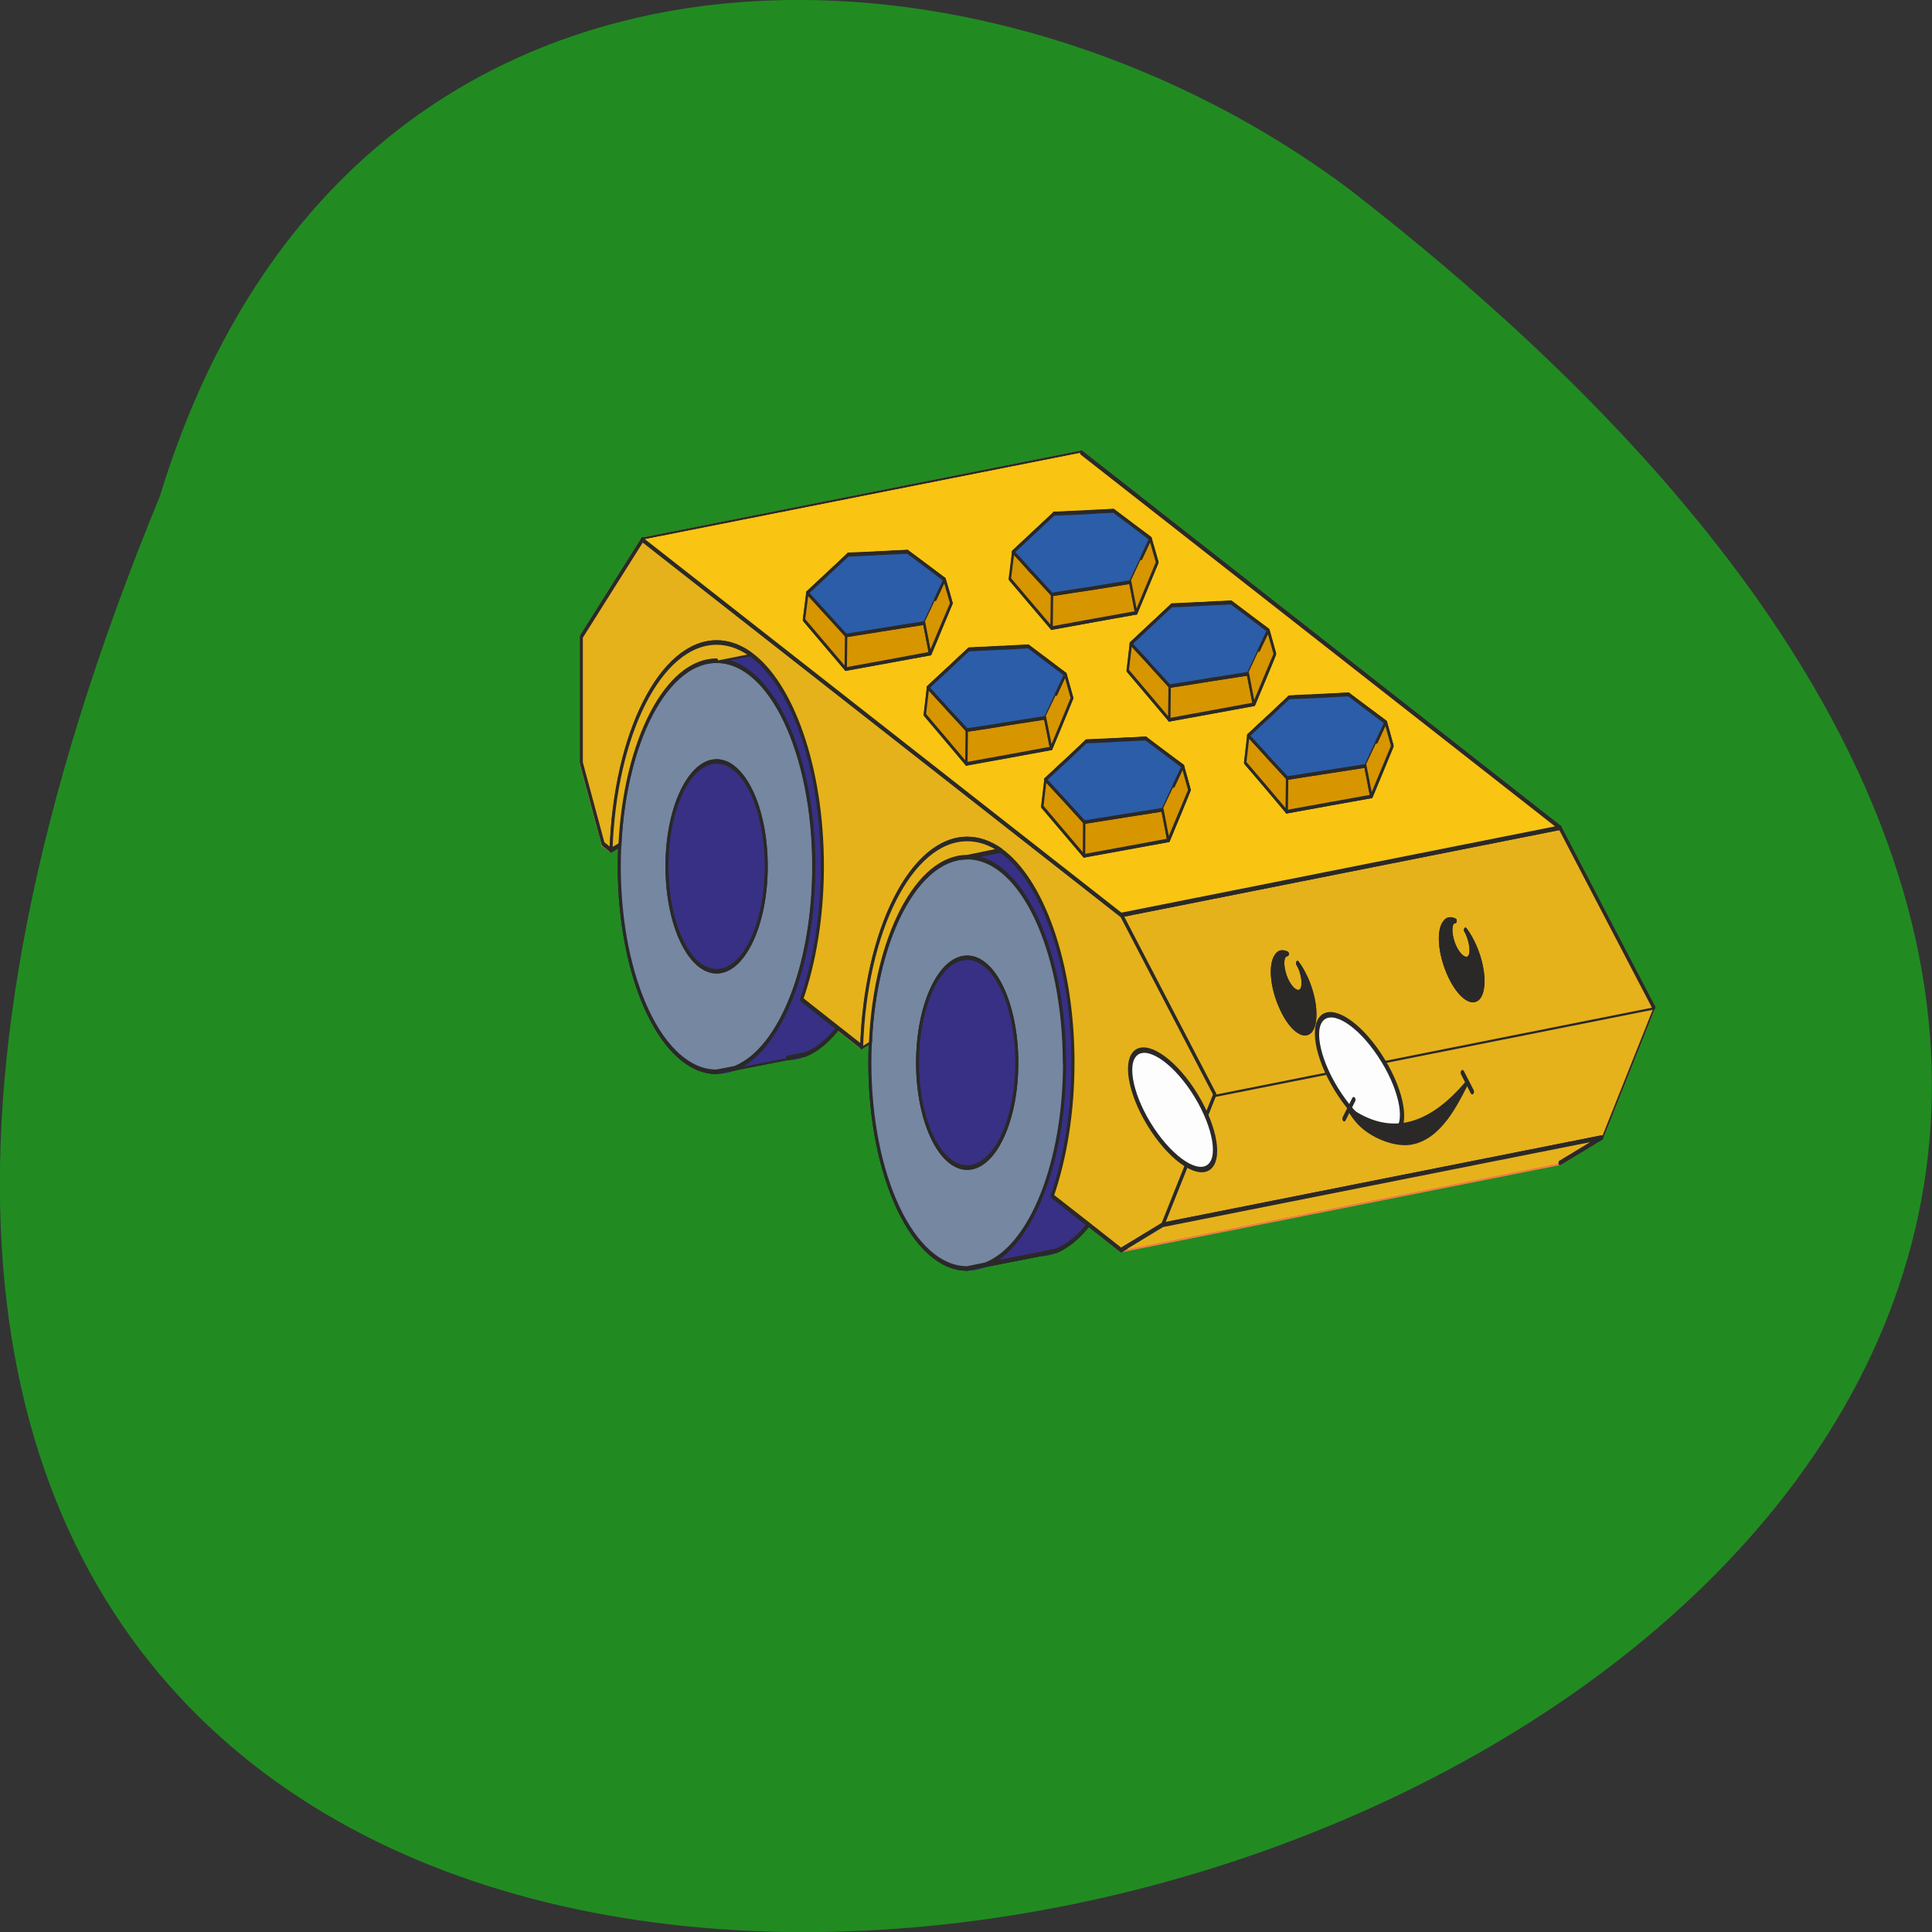 <svg xmlns="http://www.w3.org/2000/svg" viewBox="0 0 32 32" xmlns:xlink="http://www.w3.org/1999/xlink"><rect x="0" y="0" width="32" height="32" fill="#333333" stroke="none"/><path d="m 2.648 8.219 c -16.957 41.18 54.36 21.832 19.734 -5.059 c -6.215 -4.684 -16.648 -5.05 -19.734 5.059" fill="#218b21"/><g stroke-linejoin="round" stroke-linecap="round"><g stroke-width="25"><g transform="matrix(-0.002 0 0 0.003 39.617 -19.08)"><g fill="none"><g stroke="#ef8043"><path d="m 6113.41 11921.53 l 3636.21 483.04"/><path d="m 10523.91 11411.58 l -774.3 992.99"/><path d="m 9749.62 12404.57 l 430.16 717.84"/><path d="m 6543.57 12640.59 l 3636.21 481.82"/><path d="m 6889.46 10929.77 l 3634.45 481.82"/><path d="m 10179.78 13122.41 l 344.13 139.41"/><path d="m 6889.46 12780 l 3634.45 481.82"/></g><g stroke="#383085"><path d="m 12604.51 12228.47 c 0 -627.34 -361.69 -1136.06 -805.9 -1136.06 c -444.21 0 -804.14 508.72 -804.14 1136.06 c 0 626.12 359.93 1134.84 804.14 1134.84 c 444.21 0 805.9 -508.72 805.9 -1134.84"/><path d="m 14679.83 11142.55 c 0 -626.12 -361.69 -1134.84 -805.9 -1134.84 c -444.21 0 -804.14 508.72 -804.14 1134.84 c 0 627.34 359.93 1134.84 804.14 1134.84 c 444.21 0 805.9 -507.5 805.9 -1134.84"/></g><g stroke="#ef8043"><path d="m 10523.91 13261.82 l 570.63 -298.39 m 1578.44 -823 l 498.64 -260.48 m 1576.69 -824.23 l 68.48 -34.24"/><path d="m 10523.91 11411.58 l 3964.54 -2071.58"/><path d="m 14815.03 11020.26 l 180.84 -447.58 v -694.6 l -507.42 -538.07"/><path d="m 10852.24 8859.41 l 3636.21 480.6"/></g><g stroke="#2a2928"><path d="m 11798.61 10993.36 c 463.52 0 842.77 505.05 874.38 1147.07 m -1578.44 823 c -107.1 -205.45 -172.07 -459.81 -172.07 -734.96 c 0 -682.37 391.54 -1235.12 876.13 -1235.12"/><path d="m 13873.93 9907.43 c 463.52 0 842.77 506.28 874.38 1147.07 m -1578.44 824.23 c -107.1 -205.45 -172.07 -459.81 -172.07 -736.18 c 0 -681.15 391.54 -1235.12 874.38 -1235.12"/></g><g stroke="#ef8043"><path d="m 6889.46 10929.77 l 3962.78 -2070.35"/><path d="m 6889.46 10929.77 l -776.05 991.76"/><path d="m 6113.41 11921.53 l 430.16 719.06"/><path d="m 6543.57 12640.59 l 345.89 139.41"/></g><g stroke="#383085"><path d="m 11061.18 13265.48 l 737.43 97.83"/><path d="m 13136.51 12179.56 l 737.43 97.83"/><path d="m 13289.26 12201.57 c -152.75 0 -296.73 -61.14 -417.87 -165.09"/><path d="m 11212.18 13285.05 c -152.75 0 -294.97 -59.922 -417.87 -165.09"/><path d="m 11521.19 11055.72 l 277.41 36.687"/><path d="m 13596.52 9971.02 l 277.41 36.687"/><path d="m 12209.46 12228.47 c 0 -320.4 -182.6 -579.65 -410.85 -579.65 c -226.49 0 -410.85 259.25 -410.85 579.65 c 0 319.17 184.36 578.43 410.85 578.43 c 228.25 0 410.85 -259.25 410.85 -578.43"/><path d="m 14284.78 11142.55 c 0 -319.17 -184.36 -578.43 -410.85 -578.43 c -226.49 0 -410.85 259.25 -410.85 578.43 c 0 320.4 184.36 579.65 410.85 579.65 c 226.49 0 410.85 -259.25 410.85 -579.65"/></g></g><g stroke="#2a2928"><g fill-rule="evenodd"><g fill="#ffec00"><path d="m 6889.46 10929.77 l 3634.45 481.82 l 3964.54 -2071.58 l -3636.21 -480.6"/><path d="m 9749.62 12404.57 l 774.3 -992.99 l -3634.45 -481.82 l -776.05 991.76"/><path d="m 10179.78 13122.41 l -430.16 -717.84 l -3636.21 -483.04 l 430.16 719.06"/><path d="m 10523.91 11411.58 l -774.3 992.99 l 430.16 717.84 l 342.38 139.41 l 272.15 -141.86 l 300.24 -156.53 c -108.86 -206.67 -173.82 -461.03 -173.82 -736.18 c 0 -545.41 251.08 -1007.66 598.72 -1172.75 c 87.79 -40.36 180.84 -62.37 277.41 -62.37 c 463.52 0 842.77 506.28 874.38 1147.07 l 198.4 -103.95 l 300.24 -157.75 c -108.86 -205.45 -173.82 -459.81 -173.82 -734.96 c 0 -545.41 251.08 -1008.88 598.72 -1172.75 c 87.79 -40.36 180.84 -62.37 277.41 -62.37 c 463.52 0 841.02 505.05 874.38 1147.07 l 66.72 -35.464 l 179.09 -447.58 v -695.82 l -505.66 -536.85 l -3964.54 2071.58"/><path d="m 10523.91 13261.82 l -344.13 -139.41 l -3636.21 -481.82 l 345.89 139.41"/></g><g fill="#383085"><path d="m 11798.61 11092.41 c -444.21 0 -804.14 508.72 -804.14 1136.06 c 0 553.97 280.92 1015 653.15 1114.05 l 152.75 20.789 c 444.21 0 804.14 -508.72 804.14 -1134.84 c 0 -627.34 -359.93 -1136.06 -804.14 -1136.06 m -1.756 556.41 c 228.25 0 410.85 259.25 410.85 579.65 c 0 319.17 -182.6 578.43 -410.85 578.43 c -226.49 0 -410.85 -259.25 -410.85 -578.43 c 0 -320.4 184.36 -579.65 410.85 -579.65"/><path d="m 13873.93 10007.71 c -444.21 0 -804.14 508.72 -804.14 1134.84 c 0 553.97 280.92 1015 653.15 1115.28 l 152.75 19.566 c 444.21 0 804.14 -507.5 804.14 -1134.84 c 0 -626.12 -361.69 -1134.84 -804.14 -1134.84 m -412.61 1134.84 c 0 -319.17 184.36 -578.43 410.85 -578.43 c 226.49 0 410.85 259.25 410.85 578.43 c 0 320.4 -184.36 579.65 -410.85 579.65 c -226.49 0 -410.85 -259.25 -410.85 -579.65"/></g><g fill="#7687a1"><path d="m 11647.61 13342.53 c -372.22 -99.05 -654.9 -560.08 -654.9 -1114.05 c 0 -627.34 361.69 -1136.06 805.9 -1136.06 l -277.41 -36.687 c -347.64 163.87 -598.72 626.12 -598.72 1172.75 c 0 275.15 63.21 530.73 172.07 734.96 l -300.24 157.75 c 82.52 68.48 172.07 118.62 266.88 144.3 l 151 20.789 l 433.68 56.25"/><path d="m 12871.38 12036.48 c 80.77 68.48 170.31 118.62 265.12 144.3 l 152.75 20.789 l 431.92 56.25 c -370.47 -100.28 -653.15 -561.31 -653.15 -1115.28 c 0 -626.12 361.69 -1134.84 804.14 -1134.84 l -275.66 -36.687 c -347.64 163.87 -598.72 626.12 -598.72 1171.53 c 0 276.37 63.21 531.96 172.07 736.18 l -300.24 157.75"/></g><path d="m 11647.61 13342.53 c -372.22 -99.05 -654.9 -560.08 -654.9 -1114.05 c 0 -627.34 361.69 -1136.06 805.9 -1136.06 l -277.41 -36.687 c -347.64 163.87 -598.72 626.12 -598.72 1172.75 c 0 275.15 63.21 530.73 172.07 734.96 l -300.24 157.75 c 82.52 68.48 172.07 118.62 266.88 144.3 l 151 20.789 l 433.68 56.25" fill="#383085"/><g fill="#7687a1"><path d="m 10992.71 12228.47 c 0 553.97 280.92 1015 654.9 1114.05 l 151 20.789 c 445.97 0 805.9 -508.72 805.9 -1134.84 c 0 -627.34 -361.69 -1136.06 -805.9 -1136.06 c -444.21 0 -804.14 508.72 -804.14 1136.06 m 804.14 578.43 c -228.25 0 -410.85 -259.25 -410.85 -578.43 c 0 -320.4 182.6 -579.65 410.85 -579.65 c 226.49 0 410.85 259.25 410.85 579.65 c 0 319.17 -184.36 578.43 -410.85 578.43"/><path d="m 13069.79 11142.55 c 0 553.97 280.92 1015 653.15 1115.28 l 152.75 19.566 c 444.21 0 804.14 -507.5 804.14 -1134.84 c 0 -626.12 -361.69 -1134.84 -804.14 -1134.84 c -445.97 0 -805.9 508.72 -805.9 1134.84 m 804.14 579.65 c -226.49 0 -410.85 -259.25 -410.85 -579.65 c 0 -319.17 184.36 -578.43 410.85 -578.43 c 226.49 0 410.85 259.25 410.85 578.43 c 0 320.4 -184.36 579.65 -410.85 579.65"/></g><path d="m 13721.18 12257.82 c -370.47 -100.28 -653.15 -561.31 -653.15 -1115.28 c 0 -626.12 361.69 -1134.84 804.14 -1134.84 l -275.66 -36.687 c -347.64 163.87 -598.72 626.12 -598.72 1171.53 c 0 276.37 63.21 531.96 172.07 736.18 l -300.24 157.75 c 80.77 68.48 172.07 118.62 266.88 144.3 l 151 20.789" fill="#383085"/><path d="m 6543.57 12640.59 l 3636.21 481.82 l -430.16 -717.84 l -3636.21 -483.04" fill="#e6b21b"/><path d="m 10852.24 8859.41 l -3962.78 2070.35 l 3634.45 481.82 l 3964.54 -2071.58" fill="#ffd112"/><g fill="#e6b21b"><path d="m 9749.62 12404.57 l 774.3 -992.99 l -3634.45 -481.82 l -776.05 991.76"/><path d="m 9749.62 12404.57 l 430.16 717.84 l 344.13 139.41 l 270.39 -141.86 l 300.24 -156.53 c -107.1 -206.67 -172.07 -461.03 -172.07 -736.18 c 0 -545.41 251.08 -1007.66 598.72 -1172.75 c 86.03 -40.36 180.84 -62.37 277.41 -62.37 c 461.77 0 841.02 506.28 872.62 1147.07 l 198.4 -103.95 l 300.24 -157.75 c -107.1 -205.45 -172.07 -459.81 -172.07 -734.96 c 0 -545.41 251.08 -1008.88 598.72 -1172.75 c 86.03 -40.36 180.84 -62.37 275.66 -62.37 c 463.52 0 842.77 505.05 874.38 1147.07 l 66.72 -35.464 l 180.84 -447.58 v -695.82 l -507.42 -536.85 l -3964.54 2071.58 l -774.3 991.76"/><path d="m 10523.91 13261.82 l -344.13 -139.41 l -3636.21 -481.82 l 345.89 139.41"/></g><path d="m 10852.24 8859.41 l -3962.78 2070.35 l 3634.45 481.82 l 3964.54 -2071.58" fill="#f9c512"/><g fill="#383085"><path d="m 11798.61 11647.6 c -226.49 0 -410.85 259.25 -410.85 579.65 c 0 319.17 184.36 578.43 410.85 578.43 c 228.25 0 410.85 -259.25 410.85 -578.43 c 0 -320.4 -182.6 -579.65 -410.85 -579.65"/><path d="m 13463.08 11142.55 c 0 320.4 184.36 579.65 410.85 579.65 c 226.49 0 410.85 -259.25 410.85 -579.65 c 0 -319.17 -184.36 -578.43 -410.85 -578.43 c -226.49 0 -410.85 259.25 -410.85 578.43"/></g></g><g fill="none"><path d="m 12672.98 12139.2 l -73.74 -29.349"/><path d="m 14748.31 11054.5 l -73.74 -29.349"/></g><g fill="#e6b21b" fill-rule="evenodd"><path d="m 12672.98 12139.2 c -31.604 -640.79 -410.85 -1147.07 -874.38 -1147.07 c -96.57 0 -189.62 22.01 -277.41 62.37 l 277.41 37.91 c 417.87 0 760.25 445.13 800.63 1016.22"/><path d="m 13873.93 10007.71 c 417.87 0 758.49 446.35 800.63 1017.44 l 73.74 29.349 c -31.604 -640.79 -410.85 -1147.07 -874.38 -1147.07 c -96.57 0 -189.62 22.01 -277.41 63.59"/></g></g></g><g stroke="#2a2928"><path d="m 164.43 0.056 c 0.078 -171.5 -73.15 -311.13 -164.18 -311.38 c -91.03 -0.249 -165.02 139.09 -164.57 311.4 c -0.078 171.5 73.15 311.13 164.18 311.38 c 91.03 0.249 165.02 -139.09 164.57 -311.4" transform="matrix(-0.002 0.002 0.002 0.003 22.518 17.798)" fill="#fdfdfd" fill-rule="evenodd"/><g transform="matrix(-0.002 0 0 0.003 39.617 -19.08)"><g fill="none"><path d="m 7841.09 11449.49 c 61.45 39.13 49.16 166.31 -26.337 282.49 c -75.5 116.17 -186.11 177.32 -247.56 136.96 c -61.45 -40.36 -50.917 -167.54 26.337 -282.49 c 22.825 -36.687 50.917 -67.26 79.01 -92.94 m 84.28 -50.14 c 31.604 -11.01 61.45 -9.783 84.28 4.892"/><path d="m 7774.37 11449.49 c 29.848 19.566 22.825 79.49 -10.535 134.52 c -36.871 55.03 -89.54 84.38 -119.39 64.813 c -28.09 -18.343 -22.825 -78.26 12.29 -133.3 c 5.267 -7.337 10.535 -14.675 15.802 -20.789 m 84.28 -50.14 c 7.02 0 14.05 1.223 17.558 4.892"/></g><path d="m 7565.43 11868.94 c 61.45 40.36 173.82 -20.789 249.32 -136.96 c 75.5 -116.17 87.79 -242.13 24.581 -282.49 c -22.825 -15.898 -50.917 -15.898 -82.52 -4.892 c 7.02 0 12.29 1.223 17.558 4.892 c 28.09 19.566 22.825 79.49 -12.29 134.52 c -36.871 55.03 -89.54 84.38 -117.64 64.813 c -29.848 -18.343 -22.825 -78.26 12.29 -133.3 c 3.512 -7.337 8.779 -14.675 14.05 -20.789 c -28.09 24.458 -54.43 55.03 -79.01 91.72 c -75.5 116.17 -87.79 242.13 -26.337 283.71" fill="#2a2928" fill-rule="evenodd"/></g><path d="m 165.27 -0.176 c 0.078 -171.5 -74.3 -310.37 -165.33 -310.62 c -91.03 -0.249 -165.02 139.09 -165.1 310.59 c 0.45 172.31 74.832 311.18 165.33 310.62 c 91.03 0.249 165.02 -139.09 165.1 -310.59" transform="matrix(-0.002 0.002 0.002 0.003 19.422 18.383)" fill="#fdfdfd" fill-rule="evenodd"/><g transform="matrix(-0.002 0 0 0.003 39.617 -19.08)"><g fill="none"><path d="m 9231.66 11631.7 c 61.45 40.36 50.917 167.54 -26.337 283.71 c -75.5 116.17 -186.11 176.1 -247.56 136.96 c -61.45 -40.36 -49.16 -167.54 26.337 -283.71 c 24.581 -35.464 50.917 -67.26 79.01 -91.72 m 84.28 -51.36 c 33.36 -11.01 63.21 -9.783 84.28 4.892"/><path d="m 9166.7 11632.93 c 28.09 19.566 22.825 79.49 -12.29 134.52 c -36.871 55.03 -89.54 83.16 -117.64 64.813 c -29.848 -19.566 -24.581 -79.49 10.535 -134.52 c 5.267 -7.337 10.535 -13.452 15.802 -19.566 m 84.28 -51.36 c 7.02 0 14.05 2.446 19.314 6.114"/></g><g fill="#2a2928" fill-rule="evenodd"><path d="m 8957.76 12052.38 c 61.45 39.13 173.82 -20.789 247.56 -136.96 c 77.25 -116.17 89.54 -242.13 26.337 -283.71 c -22.825 -14.675 -50.917 -15.898 -84.28 -4.892 c 7.02 0 14.05 2.446 19.314 6.114 c 28.09 19.566 22.825 79.49 -12.29 134.52 c -36.871 55.03 -89.54 83.16 -117.64 64.813 c -29.848 -19.566 -24.581 -79.49 10.535 -134.52 c 5.267 -7.337 10.535 -13.452 15.802 -19.566 c -28.09 23.23 -54.43 55.03 -79.01 91.72 c -75.5 116.17 -87.79 242.13 -26.337 283.71"/><path d="m 7656.74 12334.87 c 61.45 80.71 122.9 160.2 203.67 222.57 c 80.77 63.59 180.84 107.61 294.97 112.51 c 115.88 3.669 244.05 -31.795 324.82 -69.7 c 82.52 -37.91 119.39 -77.04 156.26 -114.95 c -330.09 157.75 -656.66 108.84 -979.72 -149.19"/></g></g></g></g><path d="m 13122.46 9633.5 c -49.16 35.464 -100.08 72.15 -151 110.06 c -54.43 40.36 -110.61 81.934 -170.31 123.51 m 0 0 c -57.941 -6.114 -117.64 -12.229 -173.82 -18.343 c -57.941 -6.114 -112.37 -12.229 -166.8 -17.12 c -107.1 -11.01 -207.18 -22.01 -307.26 -33.02 m 0 0 c -31.604 -45.25 -63.21 -89.27 -91.3 -130.85 c -26.337 -37.91 -52.673 -73.37 -75.5 -107.61 m 307.26 -155.31 c -49.16 24.458 -98.32 48.916 -149.24 74.6 c -50.917 25.681 -105.35 52.584 -159.78 79.49 m 800.63 -138.19 c -43.894 -1.223 -87.79 -2.446 -131.68 -3.669 c -42.14 -1.223 -84.28 -2.446 -126.42 -3.669 c -40.38 -1.223 -80.77 -3.669 -119.39 -4.892 c -38.627 0 -77.25 -2.446 -115.88 -3.669 m 828.73 227.46 c -33.36 -20.789 -64.964 -41.578 -98.32 -61.14 c -29.848 -19.566 -57.941 -36.687 -86.03 -53.807 c -28.09 -17.12 -54.43 -34.24 -80.77 -50.14 c -24.581 -14.675 -49.16 -31.795 -71.987 -45.25 m -798.88 138.19 c -19.314 40.36 -36.871 84.38 -56.18 129.63 m 222.98 108.84 c -15.802 53.807 -33.36 110.06 -49.16 169.98 m 697.04 -102.72 c 1.756 58.699 1.756 121.07 3.512 187.1 m 317.8 -420.67 c 8.779 46.47 17.558 96.61 28.09 149.19 m -1220.26 -91.72 c 26.337 41.578 52.673 84.38 80.77 129.63 c 28.09 46.47 59.696 96.61 93.06 149.19 c 108.86 12.229 222.98 26.904 337.11 40.36 c 119.39 14.675 238.79 29.349 361.69 44.02 c 63.21 -48.916 124.66 -96.61 182.6 -143.08 c 56.18 -44.02 110.61 -86.83 163.29 -128.4" transform="matrix(-0.002 0 0 0.003 39.617 -19.08)" fill="none" stroke="#2a2928" stroke-width="20"/></g><path d="m 12971.46 9743.56 c 50.917 -37.91 101.83 -74.6 151 -110.06 l -98.32 -61.14 l -86.03 -53.807 l -80.77 -50.14 l -71.987 -45.25 l -129.93 -3.669 l -126.42 -4.892 l -119.39 -3.669 l -115.88 -3.669 l -149.24 73.37 l -159.78 80.71 l 75.5 107.61 l 93.06 130.85 l 305.5 31.795 l 166.8 18.343 l 175.58 18.343 l 168.55 -123.51" transform="matrix(-0.002 0 0 0.003 39.617 -19.08)" fill="#2c5da8" fill-rule="evenodd" stroke="#2a2928" stroke-linejoin="round" stroke-linecap="round" stroke-width="20" id="0"/><path d="m 12061.97 9668.97 l -75.5 -107.61 l -56.18 129.63 l 82.52 129.63 l 93.06 147.97 l 49.16 -168.76" transform="matrix(-0.002 0 0 0.003 39.617 -19.08)" fill="#d79500" fill-rule="evenodd" stroke="#2a2928" stroke-linejoin="round" stroke-linecap="round" stroke-width="20" id="1"/><g fill="#d79500" fill-rule="evenodd" stroke="#2a2928" stroke-linejoin="round" stroke-linecap="round" stroke-width="20" transform="matrix(-0.002 0 0 0.003 39.617 -19.08)"><path d="m 12801.15 9867.07 l -173.82 -18.343 l -166.8 -17.12 l -305.5 -31.795 l -49.16 168.76 l 337.11 41.578 l 361.69 44.02"/><path d="m 12971.46 9743.56 l -170.31 123.51 l 3.512 187.1 l 182.6 -143.08 l 163.29 -128.4 l -28.09 -149.19 c -49.16 35.464 -100.08 72.15 -151 110.06"/></g><use xlink:href="#0"/><use xlink:href="#1"/><path d="m 12123.42 10155.68 c -49.16 36.687 -100.08 73.37 -152.75 111.28 c -54.43 40.36 -108.86 80.71 -168.55 123.51 m 0 0 c -59.696 -6.114 -117.64 -12.229 -175.58 -18.343 c -56.18 -6.114 -112.37 -12.229 -166.8 -18.343 c -105.35 -11.01 -207.18 -22.01 -305.5 -31.795 m 0 0 c -33.36 -46.47 -64.964 -90.49 -93.06 -130.85 c -26.337 -37.91 -50.917 -74.6 -75.5 -107.61 m 307.26 -155.31 c -47.41 23.23 -96.57 48.916 -147.49 73.37 c -52.673 26.904 -105.35 53.807 -159.78 80.71 m 798.88 -138.19 c -43.894 -1.223 -87.79 -3.669 -129.93 -3.669 c -43.894 -1.223 -86.03 -3.669 -126.42 -4.892 c -40.38 0 -80.77 -2.446 -119.39 -3.669 c -40.38 -1.223 -79.01 -2.446 -117.64 -3.669 m 830.48 226.23 c -35.12 -20.789 -66.72 -40.36 -98.32 -59.922 c -29.848 -19.566 -59.696 -37.91 -87.79 -55.03 c -26.337 -15.898 -54.43 -33.02 -79.01 -48.916 c -26.337 -15.898 -49.16 -31.795 -71.987 -45.25 m -800.63 138.19 c -17.558 40.36 -35.12 84.38 -54.43 129.63 m 222.98 108.84 c -15.802 52.584 -33.36 110.06 -50.917 168.76 m 698.8 -101.5 c 0 58.699 1.756 121.07 3.512 187.1 m 317.8 -421.9 c 7.02 47.693 17.558 97.83 26.337 150.42 m -1218.51 -91.72 c 24.581 40.36 50.917 84.38 79.01 128.4 c 29.848 47.693 59.696 97.83 93.06 149.19 c 110.61 13.452 222.98 26.904 338.86 41.578 c 117.64 13.452 238.79 28.13 361.69 44.02 c 63.21 -48.916 122.9 -97.83 182.6 -143.08 c 54.43 -44.02 110.61 -86.83 161.53 -128.4" transform="matrix(-0.002 0 0 0.003 39.617 -19.08)" fill="none" stroke="#2a2928" stroke-linejoin="round" stroke-linecap="round" stroke-width="20"/><path d="m 11970.67 10266.96 c 52.673 -37.91 103.59 -74.6 152.75 -111.28 l -98.32 -61.14 l -87.79 -53.807 l -79.01 -50.14 l -71.987 -44.02 l -131.68 -4.892 l -126.42 -3.669 l -119.39 -3.669 l -115.88 -4.892 l -147.49 74.6 l -159.78 79.49 l 75.5 108.84 l 91.3 130.85 l 307.26 31.795 l 166.8 18.343 l 173.82 17.12 l 170.31 -122.29" transform="matrix(-0.002 0 0 0.003 39.617 -19.08)" fill="#2c5da8" fill-rule="evenodd" stroke="#2a2928" stroke-linejoin="round" stroke-linecap="round" stroke-width="20" id="2"/><path d="m 11061.18 10192.36 l -75.5 -108.84 l -54.43 130.85 l 79.01 128.4 l 93.06 149.19 l 50.917 -169.98" transform="matrix(-0.002 0 0 0.003 39.617 -19.08)" fill="#d79500" fill-rule="evenodd" stroke="#2a2928" stroke-linejoin="round" stroke-linecap="round" stroke-width="20" id="3"/><g fill="#d79500" fill-rule="evenodd" stroke="#2a2928" stroke-linejoin="round" stroke-linecap="round" stroke-width="20" transform="matrix(-0.002 0 0 0.003 39.617 -19.08)"><path d="m 11802.12 10390.47 l -175.58 -18.343 l -166.8 -18.343 l -305.5 -31.795 l -50.917 169.98 l 338.86 41.578 l 363.45 44.02"/><path d="m 11970.67 10266.96 l -168.55 123.51 l 3.512 187.1 l 180.84 -143.08 l 163.29 -128.4 l -26.337 -150.42 c -49.16 36.687 -100.08 73.37 -152.75 111.28"/></g><use xlink:href="#2"/><use xlink:href="#3"/><path d="m 11150.73 10664.4 c -49.16 35.464 -100.08 72.15 -152.75 110.06 c -54.43 40.36 -110.61 81.934 -168.55 123.51 m 0 0 c -59.696 -6.114 -117.64 -12.229 -175.58 -18.343 c -56.18 -6.114 -112.37 -12.229 -166.8 -17.12 c -105.35 -11.01 -207.18 -22.01 -305.5 -33.02 m 0 0 c -33.36 -45.25 -64.964 -89.27 -93.06 -130.85 c -26.337 -37.91 -50.917 -73.37 -75.5 -107.61 m 307.26 -155.31 c -47.41 24.458 -96.57 48.916 -147.49 74.6 c -52.673 25.681 -105.35 52.584 -161.53 79.49 m 800.63 -138.19 c -43.894 -1.223 -87.79 -2.446 -131.68 -3.669 c -42.14 -1.223 -84.28 -2.446 -124.66 -3.669 c -42.14 -1.223 -80.77 -3.669 -121.15 -3.669 c -38.627 -1.223 -77.25 -3.669 -115.88 -4.892 m 828.73 227.46 c -33.36 -20.789 -64.964 -41.578 -96.57 -61.14 c -29.848 -19.566 -59.696 -36.687 -87.79 -53.807 c -26.337 -17.12 -54.43 -34.24 -79.01 -50.14 c -26.337 -14.675 -49.16 -30.572 -71.987 -45.25 m -800.63 138.19 c -17.558 41.578 -36.871 84.38 -54.43 129.63 m 222.98 108.84 c -17.558 53.807 -33.36 110.06 -50.917 169.98 m 698.8 -102.72 c 0 58.699 1.756 121.07 1.756 187.1 m 317.8 -420.67 c 8.779 46.47 19.314 96.61 28.09 150.42 m -1218.51 -92.94 c 24.581 41.578 50.917 84.38 79.01 129.63 c 29.848 46.47 59.696 96.61 93.06 149.19 c 110.61 12.229 222.98 26.904 338.86 40.36 c 117.64 14.675 238.79 29.349 361.69 44.02 c 63.21 -48.916 122.9 -96.61 180.84 -143.08 c 56.18 -44.02 112.37 -86.83 163.29 -127.18" transform="matrix(-0.002 0 0 0.003 39.617 -19.08)" fill="none" stroke="#2a2928" stroke-linejoin="round" stroke-linecap="round" stroke-width="20"/><path d="m 10997.97 10774.46 c 52.673 -37.91 103.59 -74.6 152.75 -110.06 l -98.32 -61.14 l -87.79 -53.807 l -79.01 -50.14 l -71.987 -45.25 l -131.68 -3.669 l -126.42 -4.892 l -119.39 -3.669 l -115.88 -3.669 l -147.49 73.37 l -161.53 80.71 l 77.25 107.61 l 91.3 130.85 l 305.5 31.795 l 168.55 18.343 l 173.82 18.343 l 168.55 -123.51" transform="matrix(-0.002 0 0 0.003 39.617 -19.08)" fill="#2c5da8" fill-rule="evenodd" stroke="#2a2928" stroke-linejoin="round" stroke-linecap="round" stroke-width="20" id="4"/><path d="m 10088.48 10699.86 l -75.5 -107.61 l -54.43 129.63 l 80.77 129.63 l 93.06 147.97 l 49.16 -168.76" transform="matrix(-0.002 0 0 0.003 39.617 -19.08)" fill="#d79500" fill-rule="evenodd" stroke="#2a2928" stroke-linejoin="round" stroke-linecap="round" stroke-width="20" id="5"/><g fill="#d79500" fill-rule="evenodd" stroke="#2a2928" stroke-linejoin="round" stroke-linecap="round" stroke-width="20" transform="matrix(-0.002 0 0 0.003 39.617 -19.08)"><path d="m 10829.42 10897.97 l -175.58 -18.343 l -166.8 -17.12 l -305.5 -31.795 l -49.16 168.76 l 337.11 41.578 l 361.69 44.02"/><path d="m 10997.97 10774.46 l -168.55 123.51 l 1.756 187.1 l 182.6 -143.08 l 163.29 -128.4 l -26.337 -149.19 c -49.16 35.464 -100.08 72.15 -152.75 110.06"/></g><use xlink:href="#4"/><use xlink:href="#5"/><path d="m 11417.6 9407.27 c -49.16 35.464 -100.08 72.15 -151 111.28 c -54.43 39.13 -110.61 80.71 -170.31 122.29 m 0 0 c -57.941 -6.114 -117.64 -12.229 -173.82 -18.343 c -57.941 -4.892 -112.37 -11.01 -166.8 -17.12 c -107.1 -11.01 -207.18 -22.01 -307.26 -31.795 m 0 0 c -31.604 -46.47 -63.21 -90.49 -91.3 -132.07 c -26.337 -37.91 -52.673 -73.37 -75.5 -107.61 m 305.5 -155.31 c -47.41 24.458 -96.57 48.916 -147.49 74.6 c -50.917 25.681 -105.35 52.584 -159.78 79.49 m 800.63 -138.19 c -43.894 0 -87.79 -2.446 -131.68 -3.669 c -42.14 -1.223 -84.28 -2.446 -126.42 -3.669 c -40.38 -1.223 -80.77 -3.669 -119.39 -3.669 c -38.627 -1.223 -77.25 -3.669 -115.88 -4.892 m 828.73 227.46 c -33.36 -20.789 -66.72 -41.578 -98.32 -61.14 c -29.848 -18.343 -57.941 -36.687 -86.03 -53.807 c -28.09 -17.12 -54.43 -34.24 -80.77 -50.14 c -24.581 -14.675 -49.16 -30.572 -71.987 -45.25 m -798.88 138.19 c -19.314 41.578 -36.871 85.6 -56.18 129.63 m 222.98 110.06 c -15.802 52.584 -33.36 108.84 -49.16 168.76 m 697.04 -102.72 c 1.756 59.922 1.756 121.07 3.512 187.1 m 317.8 -420.67 c 8.779 46.47 17.558 96.61 26.337 150.42 m -1218.51 -92.94 c 24.581 41.578 52.673 84.38 80.77 129.63 c 28.09 46.47 59.696 96.61 93.06 149.19 c 108.86 12.229 222.98 26.904 337.11 40.36 c 117.64 14.675 238.79 29.349 361.69 44.02 c 63.21 -48.916 122.9 -96.61 182.6 -143.08 c 56.18 -44.02 110.61 -86.83 163.29 -127.18" transform="matrix(-0.002 0 0 0.003 39.617 -19.08)" fill="none" stroke="#2a2928" stroke-linejoin="round" stroke-linecap="round" stroke-width="20"/><path d="m 11266.61 9518.55 c 50.917 -39.13 101.83 -75.82 151 -111.28 l -98.32 -61.14 l -86.03 -53.807 l -80.77 -50.14 l -71.987 -45.25 l -129.93 -3.669 l -126.42 -3.669 l -119.39 -4.892 l -117.64 -3.669 l -147.49 73.37 l -159.78 80.71 l 75.5 107.61 l 93.06 130.85 l 305.5 33.02 l 166.8 17.12 l 175.58 18.343 l 168.55 -123.51" transform="matrix(-0.002 0 0 0.003 39.617 -19.08)" fill="#2c5da8" fill-rule="evenodd" stroke="#2a2928" stroke-linejoin="round" stroke-linecap="round" stroke-width="20" id="6"/><path d="m 10357.12 9442.73 l -75.5 -107.61 l -56.18 129.63 l 80.77 129.63 l 93.06 149.19 l 49.16 -169.98" transform="matrix(-0.002 0 0 0.003 39.617 -19.08)" fill="#d79500" fill-rule="evenodd" stroke="#2a2928" stroke-linejoin="round" stroke-linecap="round" stroke-width="20" id="7"/><g fill="#d79500" fill-rule="evenodd" stroke="#2a2928" stroke-linejoin="round" stroke-linecap="round" stroke-width="20" transform="matrix(-0.002 0 0 0.003 39.617 -19.08)"><path d="m 11096.3 9640.84 l -173.82 -18.343 l -166.8 -15.898 l -307.26 -33.02 l -49.16 169.98 l 338.86 40.36 l 361.69 44.02"/><path d="m 11266.61 9518.55 l -170.31 122.29 l 3.512 187.1 l 182.6 -143.08 l 163.29 -128.4 l -28.09 -149.19 c -49.16 35.464 -100.08 72.15 -151 111.28"/></g><use xlink:href="#6"/><use xlink:href="#7"/><path d="m 10443.15 9913.54 c -49.16 35.464 -100.08 72.15 -152.75 110.06 c -52.673 40.36 -108.86 81.934 -168.55 123.51 m 0 0 c -59.696 -6.114 -117.64 -12.229 -175.58 -18.343 c -56.18 -6.114 -110.61 -12.229 -166.8 -18.343 c -105.35 -11.01 -207.18 -22.01 -305.5 -31.795 m 0 0 c -33.36 -45.25 -63.21 -89.27 -91.3 -130.85 c -28.09 -37.91 -52.673 -73.37 -77.25 -107.61 m 307.26 -155.31 c -47.41 24.458 -96.57 48.916 -147.49 74.6 c -52.673 25.681 -105.35 52.584 -159.78 79.49 m 798.88 -138.19 c -43.894 -1.223 -87.79 -2.446 -129.93 -3.669 c -43.894 -1.223 -86.03 -3.669 -126.42 -3.669 c -40.38 -1.223 -80.77 -3.669 -119.39 -4.892 c -40.38 0 -79.01 -2.446 -115.88 -3.669 m 828.73 227.46 c -35.12 -20.789 -66.72 -41.578 -98.32 -61.14 c -29.848 -19.566 -59.696 -36.687 -87.79 -53.807 c -26.337 -17.12 -52.673 -34.24 -79.01 -50.14 c -24.581 -14.675 -49.16 -31.795 -71.987 -45.25 m -800.63 138.19 c -17.558 40.36 -35.12 84.38 -54.43 129.63 m 222.98 108.84 c -15.802 53.807 -33.36 110.06 -50.917 168.76 m 698.8 -101.5 c 1.756 58.699 1.756 121.07 3.512 187.1 m 317.8 -420.67 c 7.02 46.47 17.558 96.61 26.337 149.19 m -1218.51 -91.72 c 24.581 41.578 50.917 84.38 79.01 129.63 c 29.848 46.47 61.45 96.61 93.06 147.97 c 110.61 13.452 222.98 28.13 338.86 41.578 c 117.64 13.452 238.79 29.349 361.69 44.02 c 63.21 -48.916 122.9 -96.61 182.6 -143.08 c 56.18 -44.02 110.61 -86.83 163.29 -128.4" transform="matrix(-0.002 0 0 0.003 39.617 -19.08)" fill="none" stroke="#2a2928" stroke-linejoin="round" stroke-linecap="round" stroke-width="20"/><path d="m 10290.4 10023.6 c 52.673 -37.91 103.59 -74.6 152.75 -110.06 l -98.32 -61.14 l -86.03 -53.807 l -80.77 -50.14 l -71.987 -45.25 l -131.68 -3.669 l -124.66 -4.892 l -121.15 -3.669 l -115.88 -3.669 l -147.49 73.37 l -159.78 80.71 l 75.5 107.61 l 91.3 130.85 l 307.26 31.795 l 166.8 18.343 l 175.58 18.343 l 168.55 -123.51" transform="matrix(-0.002 0 0 0.003 39.617 -19.08)" fill="#2c5da8" fill-rule="evenodd" stroke="#2a2928" stroke-linejoin="round" stroke-linecap="round" stroke-width="20" id="8"/><path d="m 9382.66 9949.01 l -77.25 -107.61 l -54.43 129.63 l 80.77 128.4 l 93.06 149.19 l 49.16 -168.76" transform="matrix(-0.002 0 0 0.003 39.617 -19.08)" fill="#d79500" fill-rule="evenodd" stroke="#2a2928" stroke-linejoin="round" stroke-linecap="round" stroke-width="20" id="9"/><g fill="#d79500" fill-rule="evenodd" stroke="#2a2928" stroke-linejoin="round" stroke-linecap="round" stroke-width="20" transform="matrix(-0.002 0 0 0.003 39.617 -19.08)"><path d="m 10121.84 10147.12 l -175.58 -18.343 l -166.8 -17.12 l -305.5 -31.795 l -49.16 168.76 l 338.86 41.578 l 361.69 44.02"/><path d="m 10290.4 10023.6 l -168.55 123.51 l 3.512 187.1 l 180.84 -143.08 l 163.29 -128.4 l -26.337 -149.19 c -49.16 35.464 -100.08 72.15 -152.75 110.06"/></g><use xlink:href="#8"/><use xlink:href="#9"/><path d="m 9470.45 10421.04 c -49.16 35.464 -100.08 73.37 -152.75 111.28 c -54.43 39.13 -108.86 80.71 -168.55 122.29 m 0 0 c -59.696 -6.114 -117.64 -11.01 -175.58 -17.12 c -56.18 -6.114 -112.37 -12.229 -166.8 -18.343 c -105.35 -11.01 -207.18 -22.01 -305.5 -31.795 m 0 0 c -33.36 -46.47 -64.964 -90.49 -93.06 -130.85 c -26.337 -37.91 -50.917 -74.6 -75.5 -108.84 m 307.26 -154.08 c -47.41 23.23 -96.57 48.916 -147.49 73.37 c -52.673 25.681 -105.35 52.584 -159.78 79.49 m 798.88 -136.96 c -43.894 -1.223 -87.79 -3.669 -129.93 -4.892 c -43.894 0 -86.03 -2.446 -126.42 -3.669 c -40.38 -1.223 -80.77 -2.446 -119.39 -3.669 c -40.38 -1.223 -79.01 -3.669 -117.64 -3.669 m 830.48 226.23 c -35.12 -20.789 -66.72 -40.36 -98.32 -61.14 c -29.848 -18.343 -59.696 -36.687 -87.79 -53.807 c -26.337 -17.12 -54.43 -34.24 -79.01 -50.14 c -26.337 -14.675 -49.16 -30.572 -71.987 -45.25 m -800.63 138.19 c -17.558 41.578 -35.12 85.6 -54.43 130.85 m 222.98 108.84 c -15.802 52.584 -33.36 110.06 -50.917 168.76 m 698.8 -102.72 c 0 59.922 1.756 121.07 1.756 187.1 m 319.55 -420.67 c 7.02 47.693 17.558 96.61 26.337 150.42 m -1218.51 -91.72 c 24.581 40.36 50.917 83.16 79.01 128.4 c 29.848 46.47 59.696 96.61 93.06 149.19 c 110.61 13.452 222.98 26.904 338.86 40.36 c 117.64 14.675 238.79 29.349 361.69 44.02 c 63.21 -48.916 122.9 -96.61 182.6 -143.08 c 54.43 -44.02 110.61 -86.83 161.53 -127.18" transform="matrix(-0.002 0 0 0.003 39.617 -19.08)" fill="none" stroke="#2a2928" stroke-linejoin="round" stroke-linecap="round" stroke-width="20"/><path d="m 9317.7 10532.33 c 52.673 -37.91 103.59 -75.82 152.75 -111.28 l -98.32 -61.14 l -87.79 -53.807 l -79.01 -50.14 l -71.987 -45.25 l -131.68 -3.669 l -126.42 -3.669 l -119.39 -4.892 l -115.88 -3.669 l -147.49 74.6 l -159.78 79.49 l 75.5 107.61 l 91.3 132.07 l 307.26 31.795 l 166.8 17.12 l 173.82 18.343 l 170.31 -122.29" transform="matrix(-0.002 0 0 0.003 39.617 -19.08)" fill="#2c5da8" fill-rule="evenodd" stroke="#2a2928" stroke-linejoin="round" stroke-linecap="round" stroke-width="20" id="A"/><path d="m 8408.21 10456.51 l -75.5 -107.61 l -54.43 129.63 l 80.77 129.63 l 93.06 149.19 l 49.16 -168.76" transform="matrix(-0.002 0 0 0.003 39.617 -19.08)" fill="#d79500" fill-rule="evenodd" stroke="#2a2928" stroke-linejoin="round" stroke-linecap="round" stroke-width="20" id="B"/><g fill="#d79500" fill-rule="evenodd" stroke="#2a2928" stroke-linejoin="round" stroke-linecap="round" stroke-width="20" transform="matrix(-0.002 0 0 0.003 39.617 -19.08)"><path d="m 9149.14 10655.84 l -175.58 -18.343 l -166.8 -17.12 l -305.5 -31.795 l -49.16 168.76 l 337.11 40.36 l 363.45 44.02"/><path d="m 9317.7 10532.33 l -168.55 122.29 l 3.512 187.1 l 180.84 -143.08 l 163.29 -127.18 l -26.337 -150.42 c -49.16 35.464 -100.08 73.37 -152.75 111.28"/></g><use xlink:href="#A"/><use xlink:href="#B"/><g fill="none" stroke="#2a2928" stroke-linejoin="round" stroke-linecap="round" stroke-width="30" transform="matrix(-0.002 0 0 0.003 39.617 -19.08)"><path d="m 8597.83 12431.47 l 79.01 105.17"/><path d="m 7697.12 12282.28 l -80.77 105.17"/></g></svg>